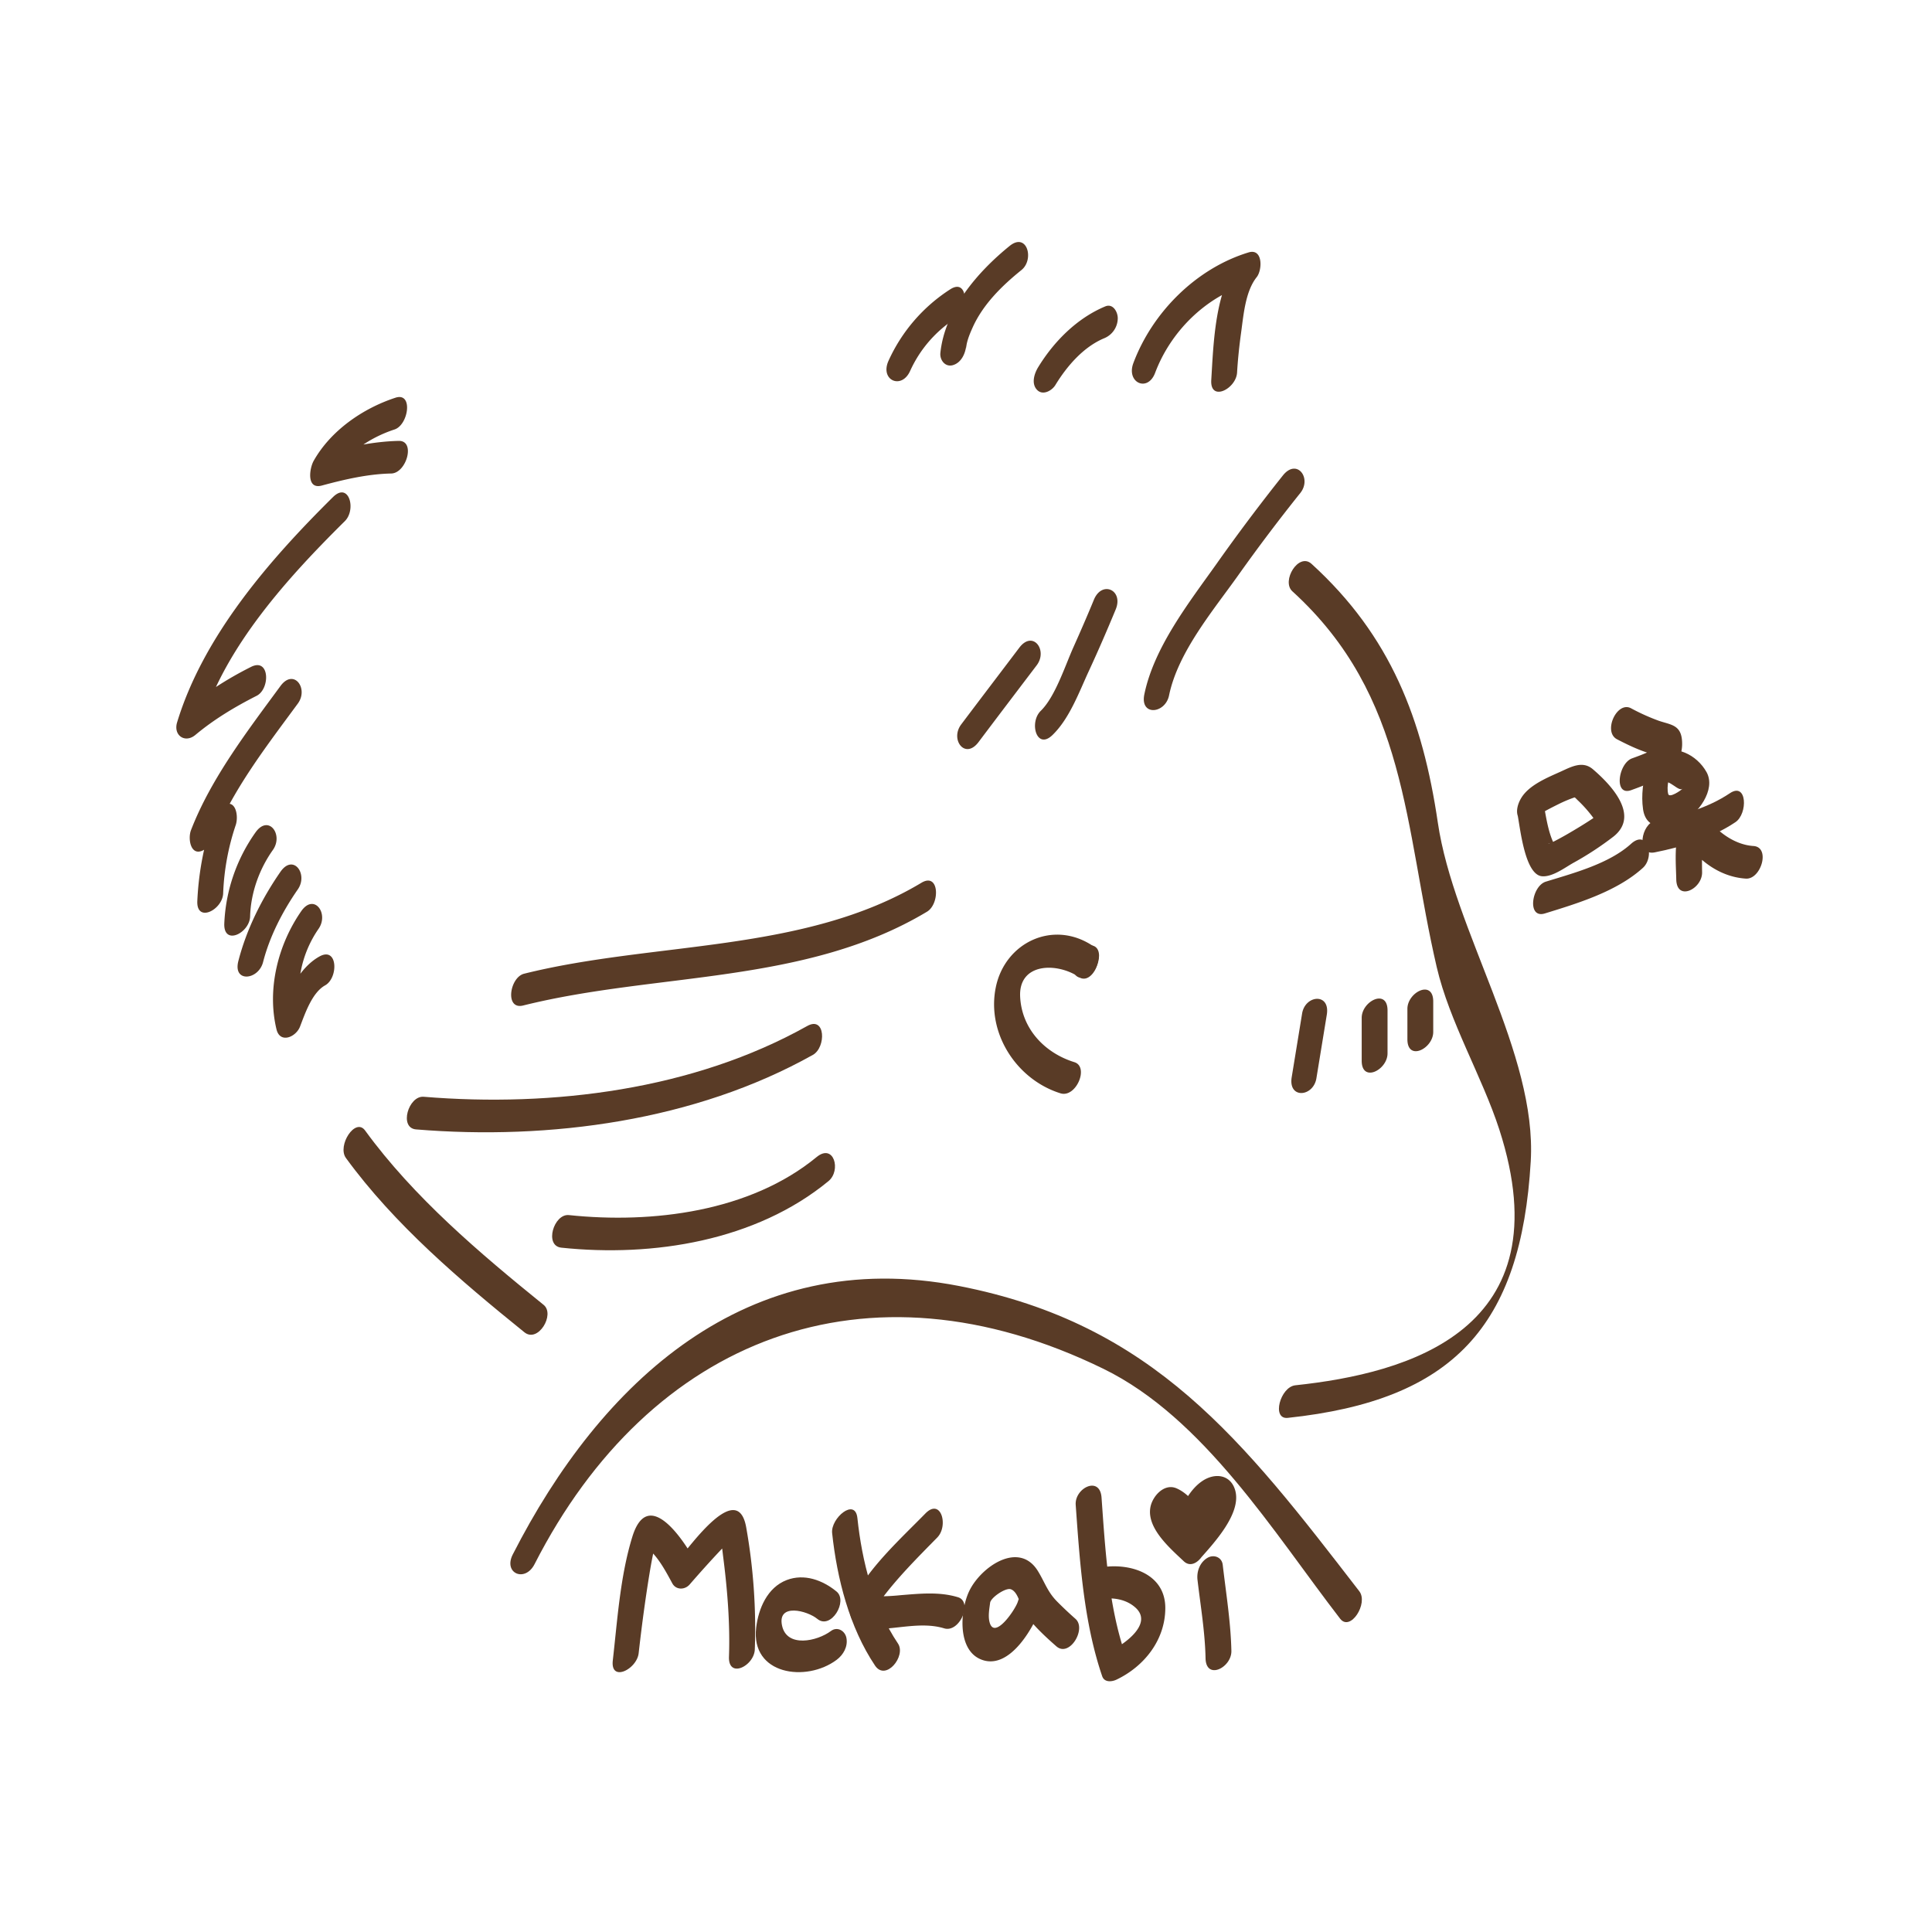 <svg xmlns="http://www.w3.org/2000/svg" width="500" height="500" viewBox="0 0 56.69 56.69">
<style type="text/css">
svg { background-color: #ffffff; }
.st0{ fill:#593b26; }
</style>
<path class="st0" d="M37.787 41.604c4.854-.516 6.848-2.688 7.129-7.528.186-3.174-2.259-6.761-2.726-9.937-.446-3.029-1.382-5.478-3.706-7.594-.379-.345-.893.504-.563.805 3.388 3.084 3.278 6.905 4.236 11.026.373 1.604 1.335 3.218 1.836 4.765 1.907 5.893-2.678 7.155-5.984 7.507-.443.047-.706 1.008-.222.956zm-22.102 4.293c3.384-6.634 9.732-9.136 16.696-5.731 2.941 1.438 4.994 4.807 6.942 7.331.301.39.835-.451.563-.805-3.409-4.419-6.026-7.845-11.747-8.958-6.24-1.213-10.524 2.842-13.093 7.878-.284.556.36.831.639.285zm.266-7.609c-1.874-1.516-3.814-3.159-5.238-5.116-.287-.395-.825.445-.563.806 1.424 1.956 3.364 3.601 5.238 5.115.401.324.908-.527.563-.805zm-3.742-5.148c3.921.322 8.189-.251 11.643-2.187.392-.22.374-1.149-.165-.848-3.34 1.872-7.468 2.389-11.255 2.077-.447-.036-.732.916-.223.958zm4.263 3.47c2.694.284 5.708-.2 7.837-1.952.381-.313.159-1.123-.347-.707-1.949 1.604-4.817 1.961-7.268 1.703-.444-.047-.732.903-.222.956zm15.286-7.916c.449 0 .725-.957.223-.957-.45 0-.725.957-.223.957z"/><path class="st0" d="M32.073 27.759c-1.163-.784-2.585-.108-2.854 1.213-.275 1.35.615 2.71 1.899 3.109.455.141.847-.777.407-.914-.87-.27-1.543-.976-1.591-1.917-.052-.999 1.075-1.021 1.731-.578.377.253.803-.647.408-.913zm-16.722 1.745c3.921-.977 8.281-.61 11.851-2.753.383-.23.363-1.165-.165-.848-3.442 2.066-7.832 1.716-11.657 2.668-.426.106-.573 1.069-.029.933zm14.559-10.5c-.568.751-1.139 1.5-1.706 2.253-.333.443.113 1.043.509.518.566-.753 1.136-1.502 1.706-2.253.335-.442-.111-1.042-.509-.518zm2.188-1.406c-.193.47-.396.936-.604 1.4-.251.564-.535 1.45-.955 1.86-.348.339-.123 1.166.347.707.501-.488.779-1.262 1.067-1.883.275-.594.535-1.195.785-1.8.235-.569-.403-.859-.64-.284zm5.547-3.649a56.198 56.198 0 00-1.965 2.619c-.797 1.121-1.818 2.426-2.102 3.806-.133.646.613.574.725.032.263-1.278 1.303-2.5 2.04-3.54a51.939 51.939 0 011.811-2.399c.347-.435-.099-1.029-.509-.518zm-1.346-3.016c.023-.389.064-.777.117-1.163.072-.514.123-1.218.459-1.638.169-.212.186-.855-.24-.725-1.539.47-2.822 1.76-3.379 3.247-.215.573.42.869.639.285.451-1.2 1.468-2.22 2.711-2.6l-.24-.725c-.716.896-.757 2.434-.824 3.533-.042.656.727.268.757-.214zm-5.332.366c.338-.555.826-1.123 1.438-1.376a.639.639 0 00.393-.574c.006-.185-.135-.454-.365-.359-.828.344-1.51 1.029-1.974 1.791-.112.186-.205.48-.026.662.165.169.431.024.534-.144zm-2.616-1.158c-.021.199.006-.011.019-.066.038-.165.104-.319.173-.473.307-.678.859-1.218 1.43-1.679.384-.311.162-1.119-.347-.707-.945.765-1.901 1.875-2.033 3.14-.021.21.142.422.365.359.249-.071.369-.34.393-.574z"/><path class="st0" d="M26.708 10.879a3.586 3.586 0 011.346-1.546c.376-.238.354-1.176-.165-.848a4.888 4.888 0 00-1.821 2.109c-.25.566.39.85.64.285zm-15.104.791c-.96.314-1.899.964-2.4 1.852-.125.222-.219.849.24.725.66-.178 1.349-.339 2.035-.353.449-.009.722-.967.223-.957-.75.016-1.506.183-2.229.377l.24.725c.392-.695 1.11-1.19 1.863-1.437.413-.135.554-1.104.028-.932zm-1.833 2.915c-1.861 1.841-3.801 4.069-4.574 6.61-.117.386.234.622.536.37.549-.459 1.161-.825 1.797-1.148.403-.205.386-1.127-.165-.848a10.41 10.41 0 00-1.979 1.289l.536.37c.688-2.264 2.541-4.298 4.196-5.936.345-.341.12-1.168-.347-.707zM8.229 20.13c-.961 1.309-2.034 2.702-2.624 4.227-.104.27 0 .822.402.566l.67-.426-.402-.566a8.766 8.766 0 00-.485 2.503c-.032.656.734.269.758-.215a7.09 7.09 0 01.367-2.004c.094-.266.006-.825-.402-.566l-.67.426.402.566c.557-1.441 1.583-2.756 2.493-3.995.327-.444-.119-1.046-.509-.516z"/><path class="st0" d="M7.498 24.424a4.984 4.984 0 00-.917 2.681c-.019.656.744.271.758-.215.02-.691.267-1.384.667-1.948.32-.45-.126-1.056-.508-.518zm.731 1.157c-.548.791-.995 1.686-1.235 2.618-.165.641.588.563.725.032.196-.761.572-1.488 1.019-2.133.313-.452-.133-1.059-.509-.517zm.609 1.157c-.685.988-1.008 2.29-.725 3.465.103.427.57.23.69-.079.151-.391.355-.999.737-1.211.393-.219.375-1.147-.165-.848-.617.342-.968 1.144-1.211 1.773.23-.026.46-.054.69-.079-.207-.855-.009-1.78.493-2.504.313-.451-.133-1.059-.509-.517zm29.369 3.003l-.305 1.867c-.105.646.635.581.725.031l.305-1.866c.105-.646-.636-.582-.725-.032zm1.749.124v1.259c0 .657.758.274.758-.215V29.65c0-.657-.758-.275-.758.215zm1.341-.263v.893c0 .657.758.275.758-.215v-.893c0-.657-.758-.275-.758.215z"/><g fill="#593B26"><path d="M24.417 44.984c.143 1.334.506 2.766 1.259 3.889.315.469.918-.281.674-.646-.72-1.072-1.057-2.41-1.192-3.686-.066-.605-.787.008-.741.443z"/><path d="M27.154 44.409c-.728.743-1.598 1.528-2.094 2.451-.277.516-.048.923.519.94.694.021 1.443-.227 2.125-.02.456.139.847-.779.406-.913-.549-.167-1.123-.105-1.686-.06a6.14 6.14 0 01-.705.033c-.244-.008-.107.485-.046.352-.004.01.094-.135.12-.17.496-.688 1.116-1.303 1.708-1.907.338-.344.112-1.174-.347-.706z"/><path d="M31.557 47.501a10.925 10.925 0 01-.531-.5c-.287-.286-.363-.561-.567-.896-.553-.908-1.67-.135-2.015.572-.269.552-.358 1.689.302 1.998.884.414 1.655-1.027 1.845-1.647.059-.188-.015-.483-.25-.494-.256-.011-.41.255-.475.463-.07.231-.715 1.18-.838.565-.033-.168.003-.367.025-.534.021-.151.452-.446.604-.396.201.066.277.424.342.596.059.155.208.3.316.421.209.234.443.45.68.657.384.34.896-.51.562-.805zm.007-3.344c.12 1.67.234 3.435.777 5.027.064.188.28.167.42.101.821-.393 1.426-1.166 1.432-2.09.008-1.025-1.039-1.342-1.879-1.205-.434.07-.587 1.022-.029.932.363-.059.758 0 1.035.252.537.49-.389 1.104-.725 1.264l.42.102c-.492-1.441-.585-3.086-.693-4.597-.047-.653-.793-.279-.758.214zm3.574 2.202c.089.76.221 1.533.236 2.298.014.656.768.276.758-.215-.018-.842-.157-1.692-.254-2.526-.027-.231-.269-.313-.452-.202-.221.133-.317.401-.288.645zm.161-1.353a6.774 6.774 0 01-.67-.727 1.282 1.282 0 01-.127-.201c-.105-.199-.21-.02-.313.539.047.031.09.067.13.107.106.098.199.213.284.329.18.245.537-.081.601-.261.046-.132.104-.262.177-.381.031-.052.095-.17.169-.15-.126-.033.002-.277-.091-.07-.092.204-.24.388-.373.564-.09.119-.205.258-.241.299-.157.178-.278.442-.163.677.101.206.37.188.51.03.408-.463 1.25-1.35 1.051-2.035-.133-.456-.586-.52-.958-.273-.349.231-.584.669-.72 1.056l.602-.261c-.169-.229-.374-.457-.639-.574-.363-.162-.708.223-.771.547-.12.617.58 1.213.979 1.591.371.35.889-.499.563-.806zM18.74 48.509c.091-.808.198-1.612.331-2.413.038-.229.082-.456.131-.682.104-.473-.216-.008-.124.081.274.262.47.634.65.966.108.197.366.196.51.03.296-.341.598-.678.908-1.007a7.91 7.91 0 01.203-.207c.246-.247-.122.155-.231-.18.062.189.078.398.103.594.122.953.204 1.959.169 2.922-.023.656.74.27.758-.215a16.994 16.994 0 00-.254-3.59c-.257-1.4-1.635.553-2.002.976l.51.03c-.361-.662-1.393-2.201-1.849-.717-.355 1.153-.436 2.43-.572 3.626-.072.65.706.258.759-.214z"/><path d="M24.546 46.699c-.41-.336-.948-.533-1.463-.336-.568.219-.828.836-.895 1.396-.165 1.386 1.468 1.613 2.36.946.199-.149.337-.39.288-.646-.041-.207-.265-.342-.453-.202-.403.302-1.299.503-1.437-.163-.137-.662.739-.436 1.037-.191.399.327.907-.523.563-.804z"/></g><g fill="#593B26"><path d="M44.526 23.888c.079.382.211 1.785.724 1.824.3.023.656-.245.901-.385a9.229 9.229 0 001.193-.78c.78-.619-.066-1.514-.604-1.975-.3-.257-.629-.075-.943.068-.388.176-.92.388-1.155.767-.115.185-.205.481-.027.661.168.17.432.023.535-.144.037-.059.457-.267.619-.347.137-.067.277-.125.421-.175.085-.016.079-.025-.02-.029.032.01.098.083.12.104.229.214.441.471.609.735.215.334.4-.629.143-.409-.084.072-.184.131-.276.193-.253.17-.516.329-.78.482a8.365 8.365 0 01-.395.215l-.083.04c-.187.079.03-.075.126.094-.223-.395-.277-.945-.368-1.385-.123-.602-.83.007-.74.446zm.804 2.915c.971-.299 2.11-.644 2.875-1.336.363-.328.141-1.147-.346-.707-.646.584-1.682.858-2.5 1.11-.418.129-.56 1.096-.029.933zm2.119-5.11c.32.166.652.326 1 .426.074.021.152.036.229.043l-.046-.233c-.064.037-.129.07-.196.102-.175.086-.362.154-.546.221-.407.148-.545 1.121-.027.933.684-.248 1.576-.584 1.49-1.477-.042-.441-.336-.442-.678-.558a6.083 6.083 0 01-.819-.369c-.415-.215-.829.695-.407.912z"/><path d="M48.324 22.513c-.111.396-.171.82-.113 1.229.088.629.699.588 1.146.375.451-.214 1.007-.942.717-1.462-.283-.509-.921-.829-1.47-.549-.402.206-.386 1.128.165.848.219-.112.494.31.61.179-.06.067-.397.292-.429.165-.059-.229.036-.531.098-.752.181-.638-.575-.558-.724-.033z"/><path d="M48.553 25.011c.815-.163 1.675-.42 2.37-.887.367-.247.343-1.189-.165-.848-.639.43-1.428.652-2.178.802-.43.086-.581 1.043-.027.933z"/><path d="M49.944 25.591a14.846 14.846 0 01-.001-.517 8.3 8.3 0 01.031-.57c.02-.217.116-.07-.188.155l-.419-.101c.411.655 1.071 1.172 1.861 1.223.447.028.73-.924.223-.957-.586-.037-1.135-.472-1.41-.911-.092-.145-.267-.214-.42-.101-.557.413-.447 1.378-.435 1.994.015.656.769.277.758-.215z"/></g>
</svg>


